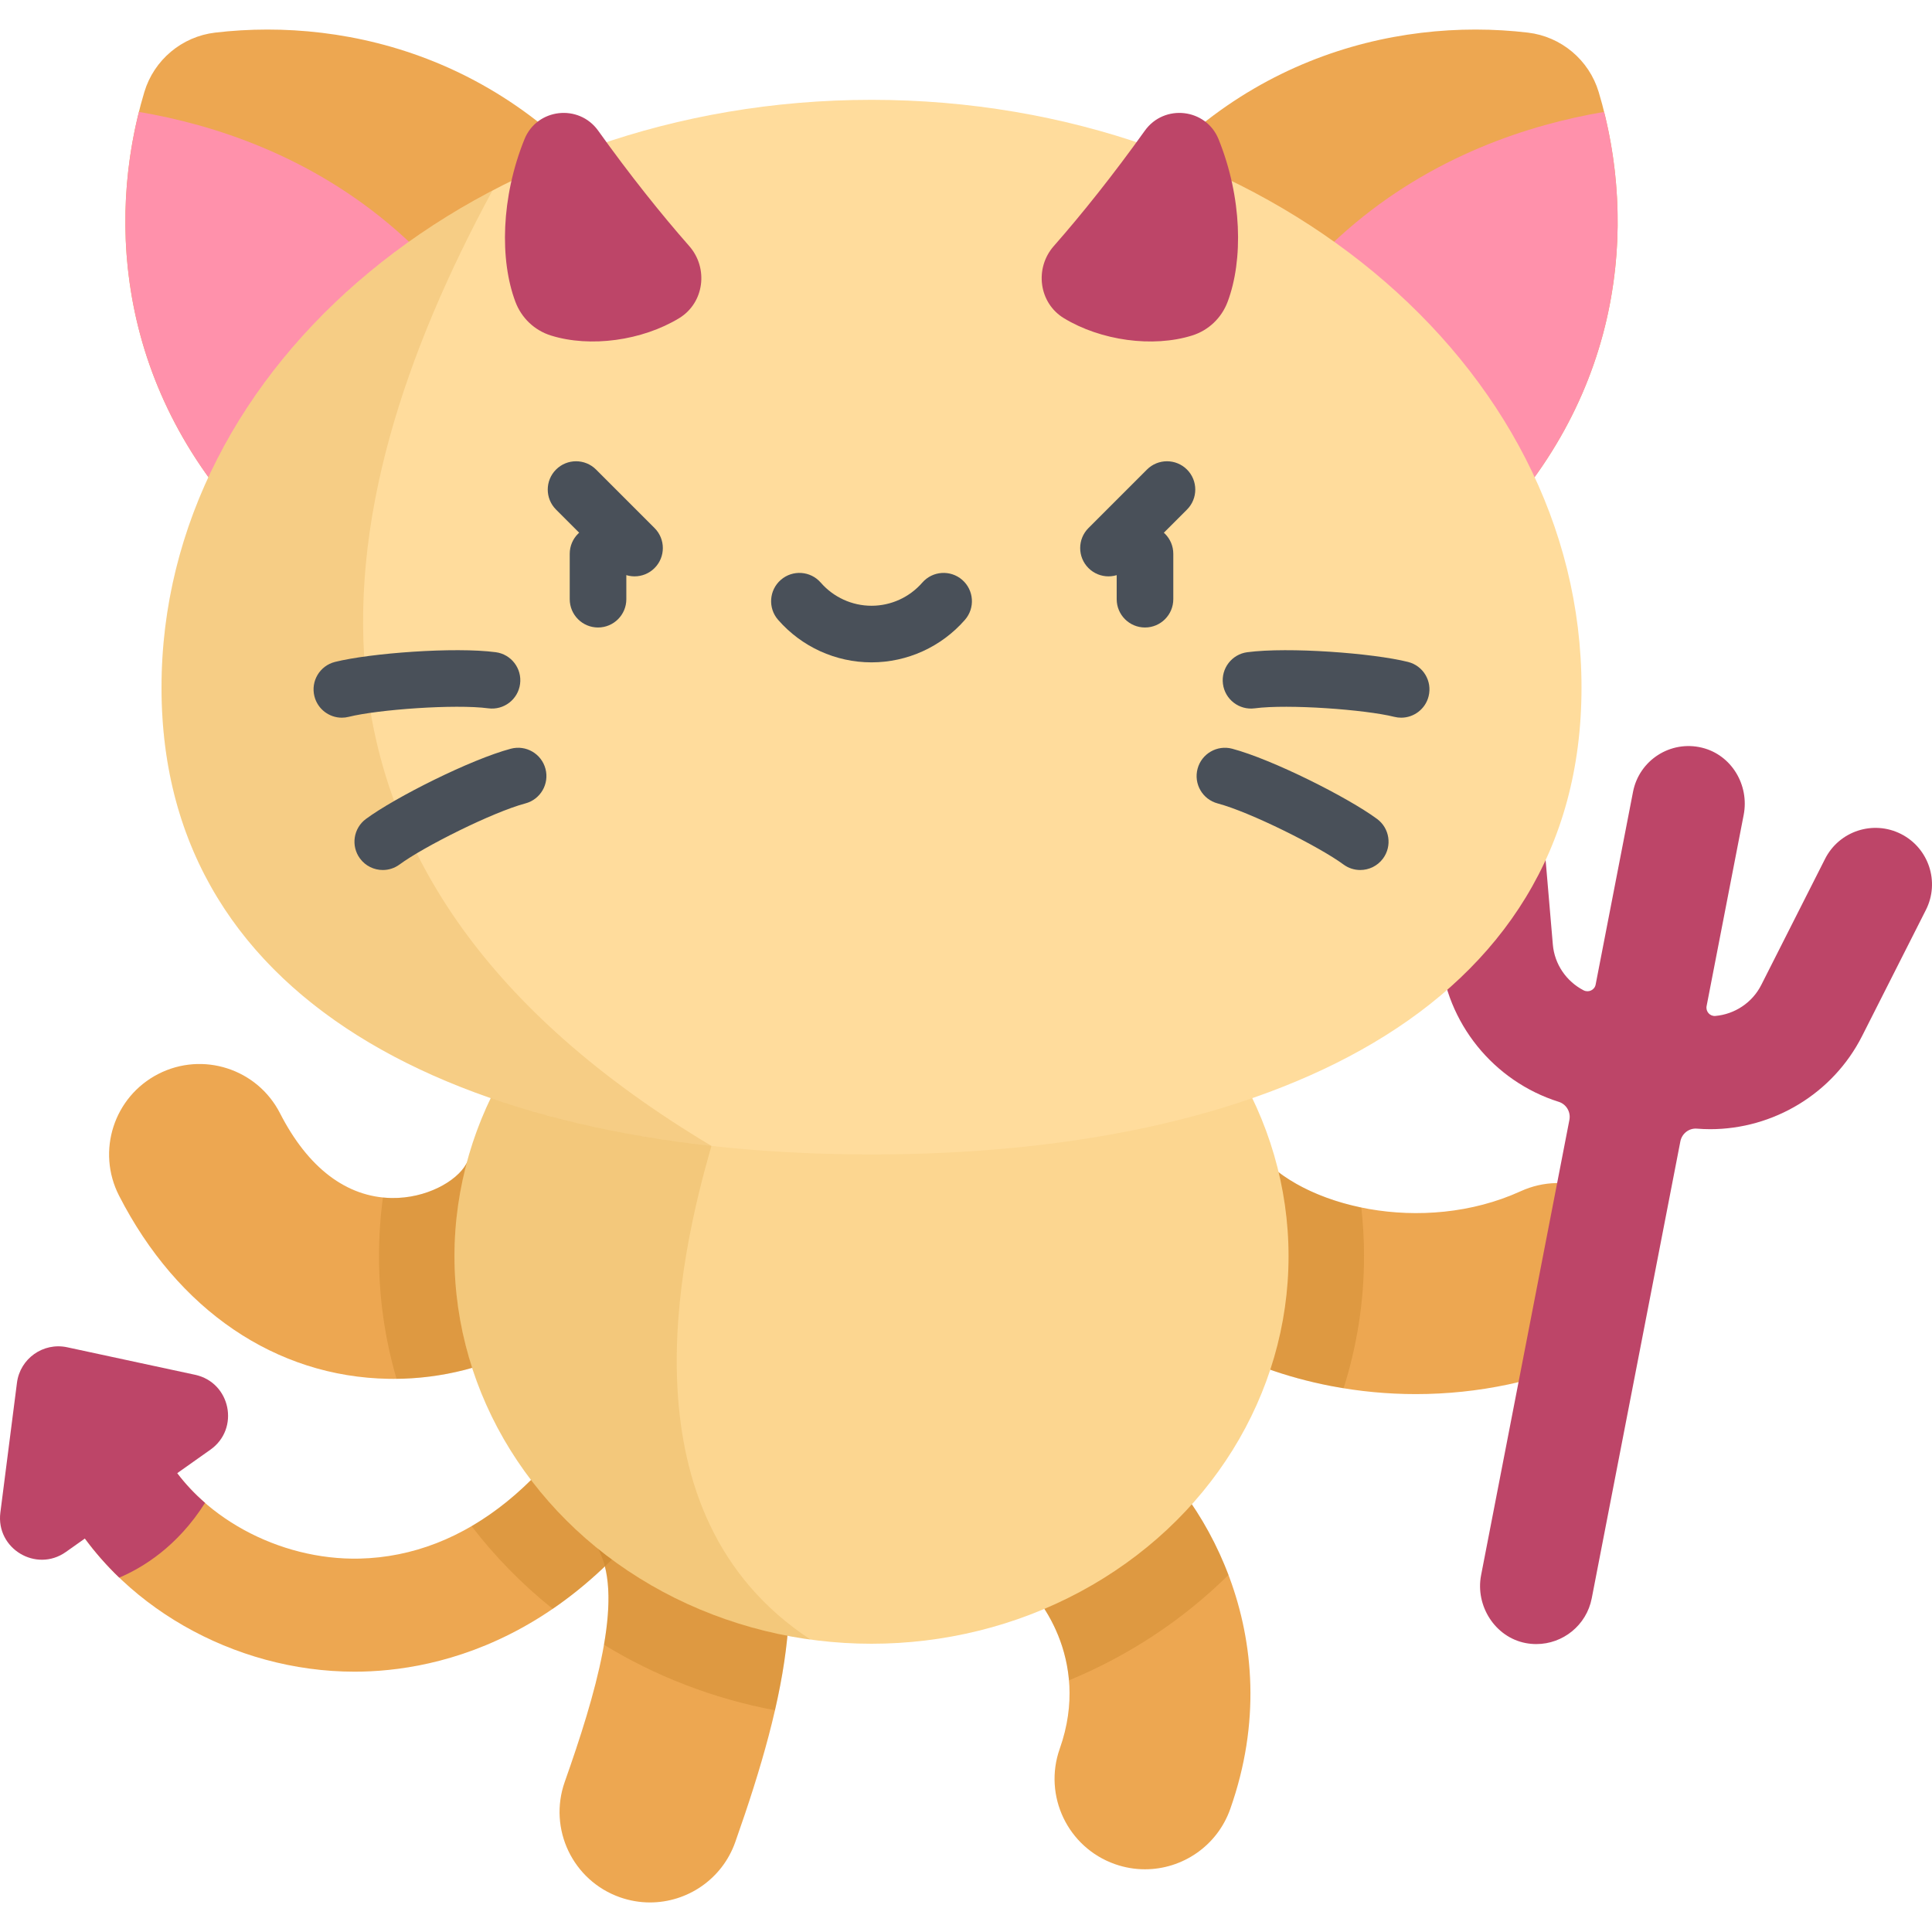 <?xml version="1.0" encoding="iso-8859-1"?>
<!-- Generator: Adobe Illustrator 19.0.0, SVG Export Plug-In . SVG Version: 6.00 Build 0)  -->
<svg version="1.1" id="Capa_1" xmlns="http://www.w3.org/2000/svg" xmlns:xlink="http://www.w3.org/1999/xlink" x="0px" y="0px"
	 viewBox="0 0 512 512" style="enable-background:new 0 0 512 512;" xml:space="preserve">
<path style="fill:#EDA751;" d="M93.97,443.013c-32.114,0-62.976-17.682-77.28-44.47c-3.896-7.296-1.14-16.368,6.156-20.264
	c7.294-3.895,16.369-1.14,20.264,6.156c9.265,17.349,30.74,29.116,52.204,28.611c28.022-0.658,52.844-20.784,69.893-56.67
	c3.549-7.472,12.483-10.651,19.953-7.101c7.471,3.549,10.65,12.483,7.101,19.953c-29.889,62.915-73.129,73.219-96.244,73.762
	C95.336,443.005,94.65,443.013,93.97,443.013z"/>
<path style="fill:#BD4568;" d="M51.697,364.332l-33.899-7.293c-6.335-1.363-12.481,2.986-13.303,9.414l-4.399,34.395
	c-1.222,9.556,9.504,16.001,17.368,10.436l5.042-3.568c2.723,3.693,5.77,7.164,9.109,10.368c6.143-2.614,15.345-8.151,22.724-19.799
	c-2.758-2.395-5.238-5.033-7.384-7.871l8.806-6.232C63.625,378.618,61.115,366.359,51.697,364.332z"/>
<g>
	<path style="fill:#EDA751;" d="M172.254,504.168c-2.651,0-5.345-0.443-7.986-1.377c-12.477-4.411-19.016-18.101-14.605-30.578
		c8.138-23.018,15.588-48.287,9.146-61.17c-5.918-11.837-1.12-26.23,10.716-32.148c11.838-5.917,26.229-1.12,32.148,10.716
		c13.623,27.247,7.123,59.112-6.827,98.574C191.369,498.022,182.124,504.168,172.254,504.168z"/>
	<path style="fill:#EDA751;" d="M104.282,365.413c-0.435,0-0.869-0.004-1.305-0.011c-29.877-0.51-55.913-18.207-71.435-48.553
		c-6.026-11.782-1.36-26.218,10.422-32.244c11.784-6.026,26.219-1.358,32.244,10.422c7.411,14.489,17.641,22.255,29.586,22.459
		c9.16,0.141,17.204-4.442,19.723-8.977c6.424-11.569,21.012-15.739,32.581-9.315s15.74,21.012,9.315,32.581
		C154.012,352.306,130.119,365.413,104.282,365.413z"/>
	<path style="fill:#EDA751;" d="M303.435,495.382c-2.651,0-5.345-0.443-7.987-1.377c-12.477-4.411-19.015-18.102-14.604-30.578
		c8.527-24.118-6.393-41.315-9.684-43.702c-10.712-7.77-13.098-22.753-5.328-33.465c7.771-10.712,22.753-13.099,33.465-5.328
		c18.938,13.736,42.941,52.615,26.729,98.47C322.549,489.236,313.304,495.382,303.435,495.382z"/>
	<path style="fill:#EDA751;" d="M375.213,369.451c-7.499,0-15.029-0.707-22.457-2.136c-23.969-4.613-44.241-16.082-57.084-32.294
		c-8.217-10.373-6.47-25.443,3.903-33.661c10.373-8.218,25.443-6.47,33.661,3.903c11.604,14.649,43.904,22.22,69.759,10.423
		c12.039-5.494,26.252-0.187,31.746,11.854c5.493,12.04,0.186,26.253-11.854,31.746C408.16,366.005,391.767,369.451,375.213,369.451
		z"/>
</g>
<path style="fill:#BD4568;" d="M503.782,221.011c-7.38-3.732-16.389-0.779-20.124,6.602L466.75,261.03
	c-2.389,4.722-7.072,7.763-12.176,8.208c-1.438,0.125-2.583-1.199-2.308-2.615l9.827-50.664c1.534-7.91-3.217-15.897-11.044-17.811
	c-8.364-2.045-16.657,3.33-18.28,11.692l-9.908,51.083c-0.282,1.456-1.885,2.197-3.203,1.517c-4.522-2.335-7.693-6.881-8.14-12.121
	l-3.153-36.893c-0.687-8.035-7.452-14.42-15.51-14.112c-8.603,0.329-15.094,7.761-14.369,16.241l3.189,37.314
	c1.56,18.265,14.196,33.713,31.402,39.125c2.023,0.636,3.234,2.701,2.831,4.783l-23.402,120.658
	c-1.574,8.113,3.693,16.446,11.811,17.995c0.948,0.181,1.892,0.268,2.823,0.268c7.027,0,13.298-4.971,14.686-12.128l23.485-121.084
	c0.401-2.068,2.278-3.557,4.378-3.385c1.179,0.097,2.356,0.146,3.528,0.146c16.72,0,32.522-9.397,40.26-24.693l16.908-33.417
	C514.118,233.755,511.162,224.745,503.782,221.011z"/>
<g>
	<path style="opacity:0.2;fill:#A35F00;enable-background:new    ;" d="M360.756,320.001c-11.891-2.458-22.027-7.802-27.521-14.738
		c-8.218-10.373-23.288-12.121-33.661-3.903c-10.373,8.217-12.121,23.288-3.903,33.661c12.843,16.213,33.116,27.681,57.084,32.294
		c1.101,0.212,2.204,0.403,3.309,0.583c3.516-11.092,5.414-22.832,5.414-34.983C361.479,328.553,361.231,324.246,360.756,320.001z"
		/>
	<path style="opacity:0.2;fill:#A35F00;enable-background:new    ;" d="M156.099,299.194c-11.568-6.423-26.156-2.253-32.581,9.315
		c-2.518,4.535-10.563,9.118-19.723,8.977c-0.777-0.013-1.546-0.062-2.308-0.139c-0.69,5.099-1.046,10.295-1.046,15.567
		c0,11.243,1.626,22.135,4.652,32.487c25.524-0.272,49.038-13.31,60.32-33.626C171.839,320.205,167.668,305.618,156.099,299.194z"/>
	<path style="opacity:0.2;fill:#A35F00;enable-background:new    ;" d="M185.16,349.275c-7.47-3.55-16.404-0.371-19.953,7.101
		c-10.717,22.558-24.506,38.883-40.23,48.065c6.204,8.1,13.431,15.462,21.502,21.92c15.924-10.888,32.226-28.6,45.781-57.133
		C195.81,361.757,192.631,352.824,185.16,349.275z"/>
	<path style="opacity:0.2;fill:#A35F00;enable-background:new    ;" d="M169.525,378.896c-11.836,5.918-16.634,20.311-10.716,32.148
		c3.026,6.051,2.986,14.836,1.25,24.836c13.582,8.293,28.897,14.277,45.316,17.357c5.519-24.029,5.653-44.916-3.701-63.625
		C195.755,377.776,181.363,372.979,169.525,378.896z"/>
	<path style="opacity:0.2;fill:#A35F00;enable-background:new    ;" d="M325.555,417.366c-6.375-16.797-16.929-29.668-26.258-36.434
		c-10.712-7.771-25.695-5.384-33.465,5.328s-5.384,25.695,5.328,33.465c2.388,1.732,10.892,11.267,12.124,25.582
		C299.307,438.689,313.659,429.136,325.555,417.366z"/>
</g>
<ellipse style="fill:#FCD690;" cx="230.96" cy="332.91" rx="110.52" ry="102.7"/>
<path style="opacity:0.15;fill:#C17A00;enable-background:new    ;" d="M214.821,434.517
	c-50.504-33.158-34.852-101.116-26.278-130.836V238.06c-39.985,15.457-68.101,52.102-68.101,94.855
	C120.441,384.537,161.434,427.258,214.821,434.517z"/>
<path style="fill:#EDA751;" d="M163.703,154.839c21.626-18.146,36.065-48.609,5.561-93.641C138.519,15.811,92.746,4.434,57.01,8.644
	c-8.81,1.038-16.203,7.241-18.755,15.737c-10.352,34.462-7.096,81.516,32.264,119.675
	C109.569,181.916,142.077,172.986,163.703,154.839z"/>
<path style="fill:#FF91AB;" d="M36.817,29.654c-8.486,33.883-3.688,78.152,33.702,114.401
	c33.848,32.816,62.774,30.471,83.965,17.449C139.909,62.567,76.244,36.331,36.817,29.654z"/>
<path style="fill:#EDA751;" d="M298.217,154.839c-21.626-18.146-36.065-48.609-5.561-93.641
	C323.401,15.811,369.174,4.434,404.91,8.644c8.81,1.038,16.203,7.241,18.755,15.737c10.352,34.462,7.096,81.516-32.263,119.675
	C352.35,181.916,319.843,172.986,298.217,154.839z"/>
<path style="fill:#FF91AB;" d="M425.103,29.654c8.487,33.883,3.688,78.152-33.702,114.401
	c-33.848,32.816-62.774,30.471-83.965,17.449C322.011,62.567,385.676,36.331,425.103,29.654z"/>
<path style="fill:#FFDC9C;" d="M419.116,182.228c0,86.03-84.24,123.71-188.156,123.71s-188.156-37.68-188.156-123.71
	S127.044,26.457,230.96,26.457S419.116,96.198,419.116,182.228z"/>
<path style="opacity:0.15;fill:#C17A00;enable-background:new    ;" d="M130.494,50.507c-52.695,27.605-87.69,76.277-87.69,131.721
	c0,73.954,62.251,112.179,145.739,121.453C68.699,232.095,84.328,135.805,130.494,50.507z"/>
<g>
	<path style="fill:#495059;" d="M158.485,166.293c-4.142,0-7.5-3.358-7.5-7.5v-12.031c0-4.142,3.358-7.5,7.5-7.5s7.5,3.358,7.5,7.5
		v12.031C165.985,162.935,162.627,166.293,158.485,166.293z"/>
	<path style="fill:#495059;" d="M303.435,166.293c-4.142,0-7.5-3.358-7.5-7.5v-12.031c0-4.142,3.358-7.5,7.5-7.5s7.5,3.358,7.5,7.5
		v12.031C310.935,162.935,307.577,166.293,303.435,166.293z"/>
	<path style="fill:#495059;" d="M230.96,175.531c-9.491,0-18.516-4.11-24.762-11.277c-2.721-3.123-2.396-7.86,0.727-10.582
		c3.123-2.721,7.86-2.396,10.582,0.727c3.396,3.898,8.3,6.133,13.454,6.133c5.153,0,10.057-2.235,13.453-6.133
		c2.722-3.123,7.459-3.447,10.582-0.727c3.123,2.722,3.448,7.459,0.727,10.582C249.476,171.42,240.45,175.531,230.96,175.531z"/>
	<path style="fill:#495059;" d="M90.592,190.195c-3.36,0-6.419-2.275-7.27-5.683c-1.005-4.018,1.439-8.09,5.457-9.095
		c9.374-2.343,31.714-4.013,42.593-2.576c4.106,0.543,6.996,4.311,6.453,8.418c-0.542,4.106-4.31,6.997-8.418,6.453
		c-8.832-1.167-29.266,0.326-36.99,2.256C91.806,190.122,91.194,190.195,90.592,190.195z"/>
	<path style="fill:#495059;" d="M101.443,230.561c-2.3,0-4.569-1.054-6.04-3.046c-2.46-3.333-1.752-8.028,1.58-10.488
		c7.774-5.738,27.792-15.793,38.399-18.61c4.003-1.061,8.11,1.321,9.173,5.325c1.063,4.003-1.321,8.11-5.325,9.173
		c-8.61,2.286-26.934,11.452-33.339,16.18C104.551,230.084,102.99,230.561,101.443,230.561z"/>
	<path style="fill:#495059;" d="M371.328,190.195c-0.603,0-1.214-0.073-1.825-0.226c-7.723-1.93-28.155-3.422-36.99-2.256
		c-4.107,0.545-7.876-2.347-8.418-6.453c-0.543-4.107,2.347-7.875,6.453-8.418c10.879-1.437,33.218,0.232,42.592,2.576
		c4.019,1.004,6.462,5.076,5.457,9.095C377.746,187.919,374.688,190.194,371.328,190.195z"/>
	<path style="fill:#495059;" d="M360.477,230.561c-1.547,0-3.108-0.477-4.448-1.466c-6.405-4.728-24.729-13.895-33.339-16.18
		c-4.004-1.063-6.387-5.17-5.325-9.173c1.063-4.004,5.174-6.383,9.173-5.325c10.607,2.816,30.624,12.872,38.399,18.61
		c3.333,2.46,4.04,7.156,1.58,10.488C365.046,229.507,362.776,230.561,360.477,230.561z"/>
	<path style="fill:#495059;" d="M293.759,152.741c-1.919,0-3.839-0.732-5.303-2.197c-2.929-2.929-2.929-7.678,0-10.606
		l15.501-15.501c2.929-2.929,7.678-2.929,10.607,0s2.929,7.678,0,10.606l-15.501,15.501
		C297.598,152.009,295.678,152.741,293.759,152.741z"/>
	<path style="fill:#495059;" d="M168.161,152.741c-1.919,0-3.839-0.732-5.303-2.197l-15.502-15.501
		c-2.929-2.929-2.929-7.678,0-10.606c2.929-2.929,7.678-2.929,10.607,0l15.501,15.501c2.929,2.929,2.929,7.678,0,10.606
		C172,152.009,170.081,152.741,168.161,152.741z"/>
</g>
<g>
	<path style="fill:#BD4568;" d="M138.986,36.9c-6.22,15.395-6.572,31.99-2.397,43.089c1.607,4.272,5.043,7.555,9.398,8.92
		c10.433,3.27,24.212,1.354,33.984-4.583c6.673-4.054,7.835-13.264,2.676-19.124c-7.421-8.429-15.838-18.977-24.116-30.563
		C153.391,27.445,142.298,28.703,138.986,36.9z"/>
	<path style="fill:#BD4568;" d="M322.934,36.9c6.22,15.395,6.572,31.99,2.397,43.089c-1.607,4.272-5.043,7.555-9.398,8.92
		c-10.433,3.27-24.212,1.354-33.984-4.583c-6.673-4.054-7.835-13.264-2.676-19.124c7.421-8.429,15.838-18.977,24.116-30.563
		C308.529,27.445,319.622,28.703,322.934,36.9z"/>
</g>
<g>
</g>
<g>
</g>
<g>
</g>
<g>
</g>
<g>
</g>
<g>
</g>
<g>
</g>
<g>
</g>
<g>
</g>
<g>
</g>
<g>
</g>
<g>
</g>
<g>
</g>
<g>
</g>
<g>
</g>
</svg>
